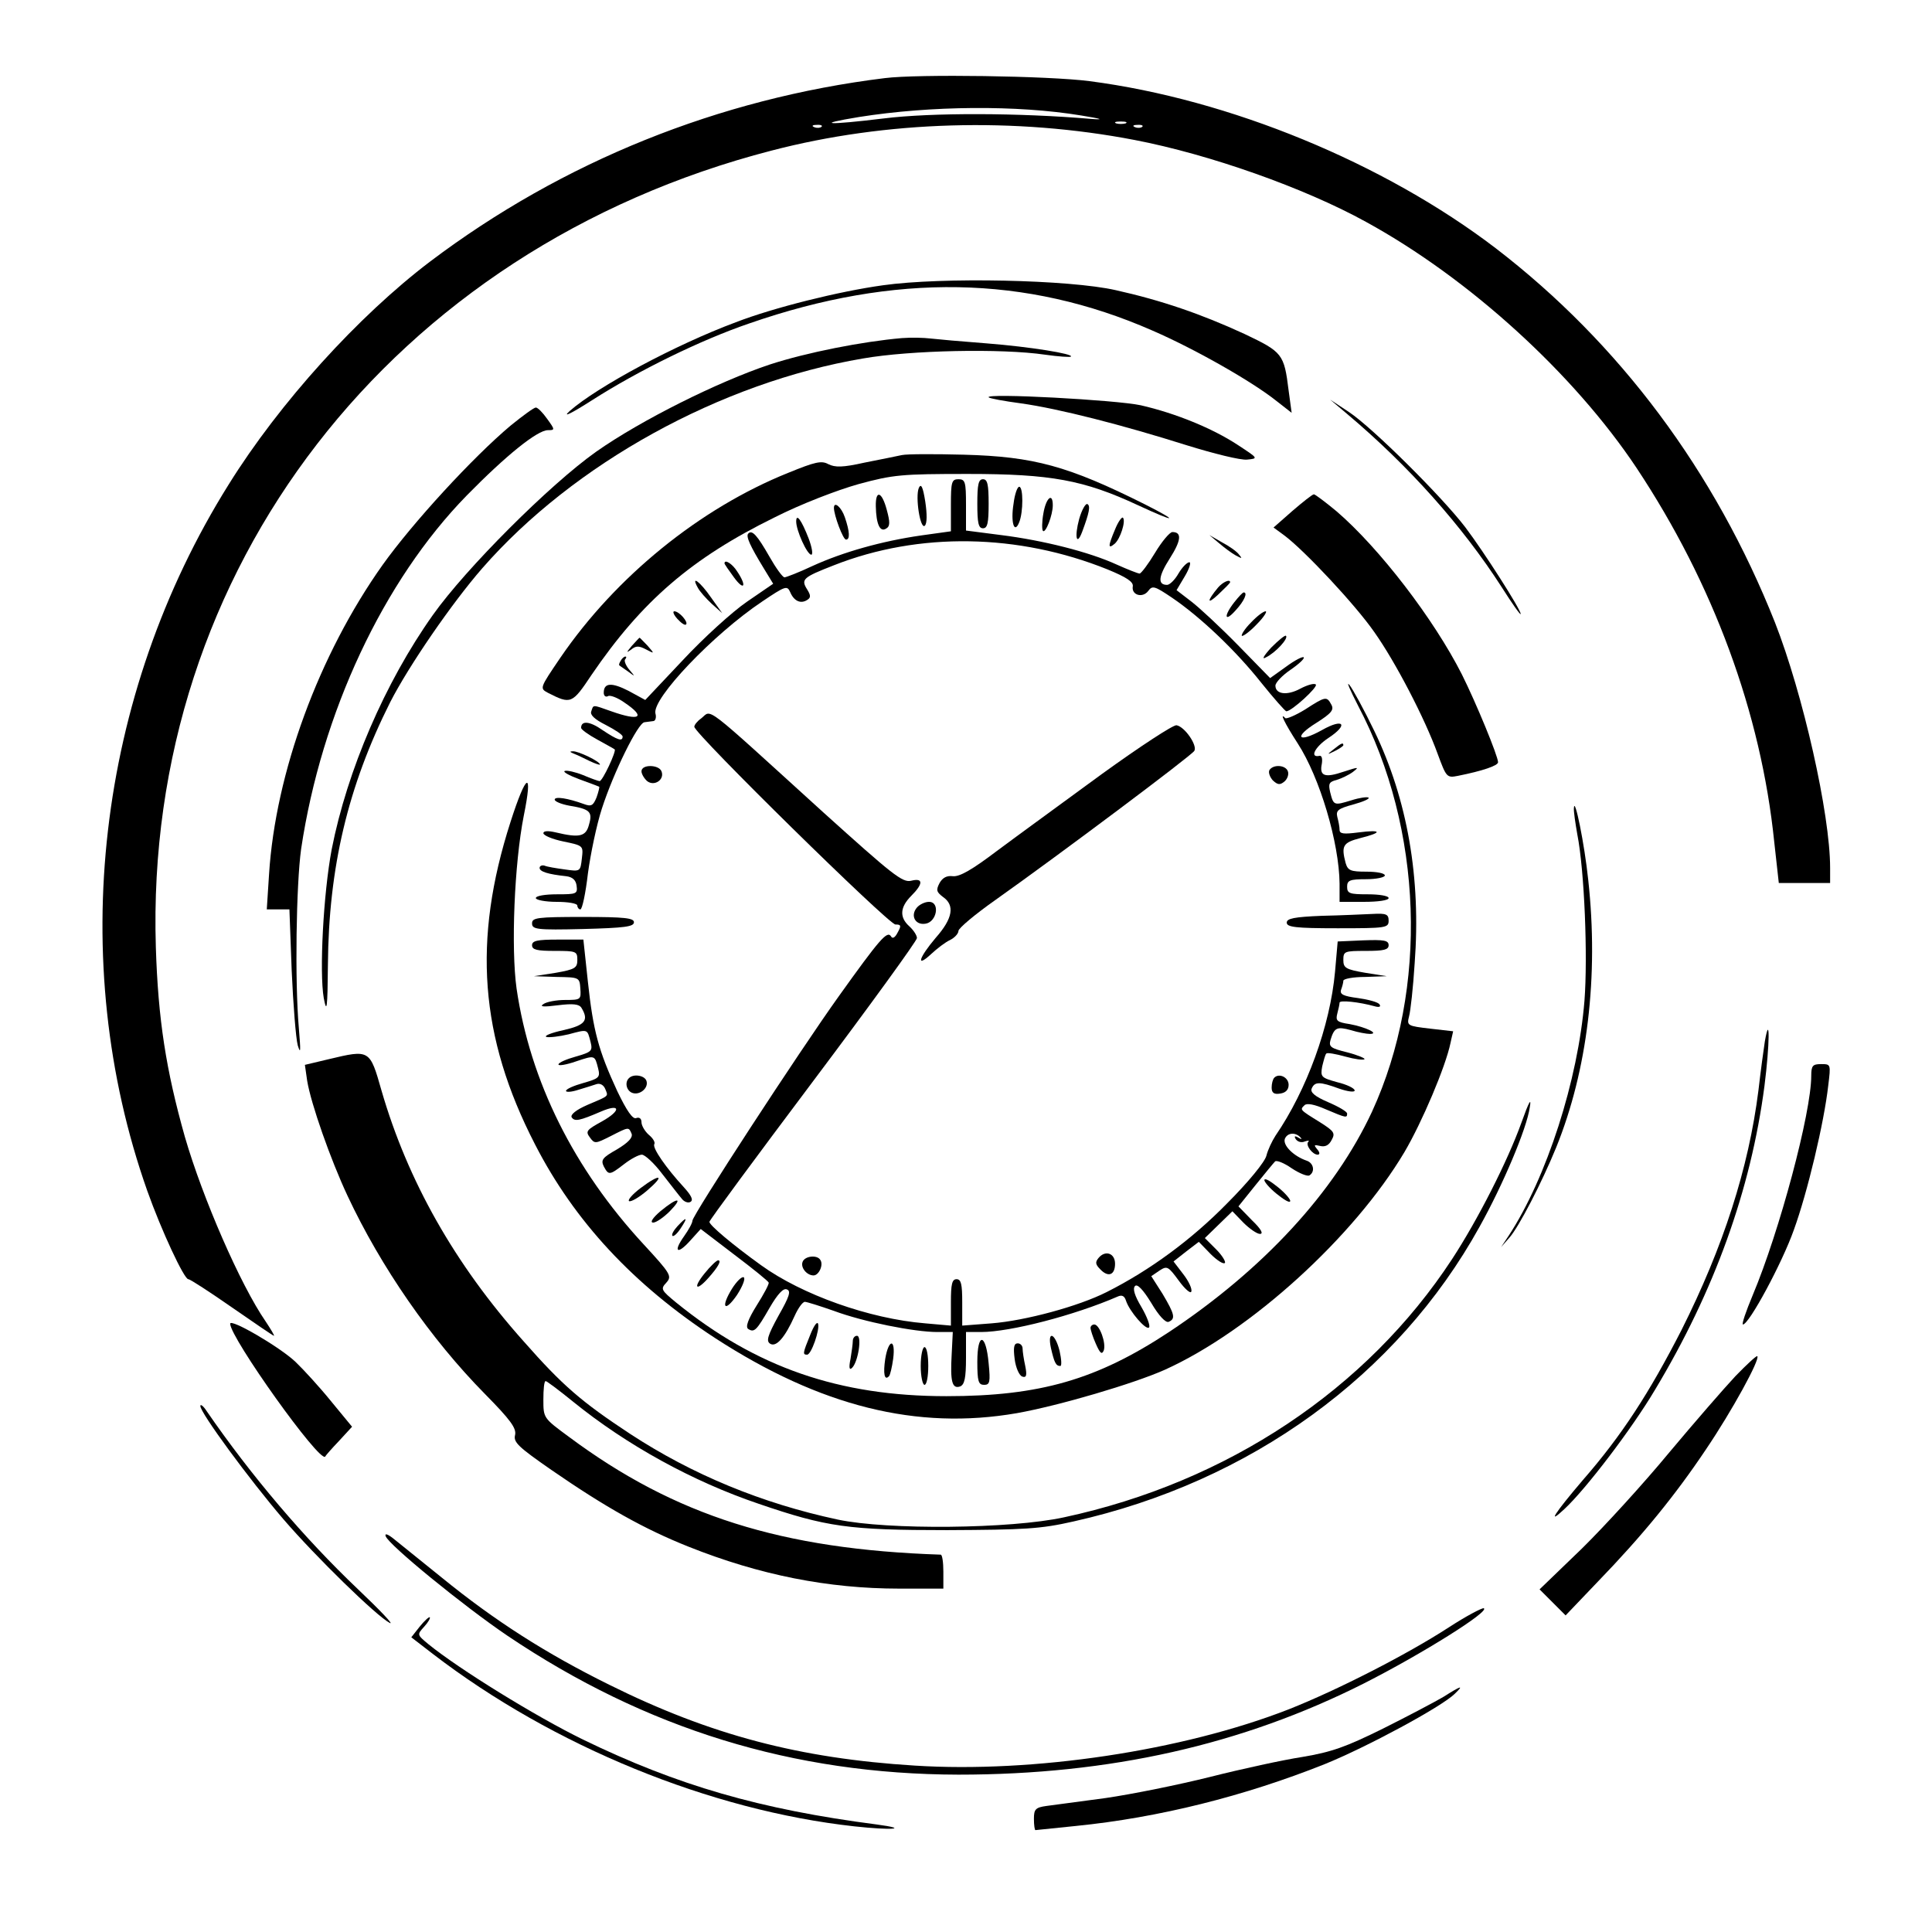 <?xml version="1.0" standalone="no"?>
<!DOCTYPE svg PUBLIC "-//W3C//DTD SVG 20010904//EN"
 "http://www.w3.org/TR/2001/REC-SVG-20010904/DTD/svg10.dtd">
<svg version="1.0" xmlns="http://www.w3.org/2000/svg"
 width="512pt" height="512pt" viewBox="0 0 512 512"
 preserveAspectRatio="xMidYMid meet">
<g transform="translate(0,512) scale(0.1,-0.1)"
fill="#000000" stroke="none">
<path d="M2345 4913 c-439 -54 -854 -221 -1205 -486 -190 -144 -399 -374 -534
-591 -350 -559 -431 -1262 -216 -1871 38 -107 98 -235 109 -235 5 0 57 -34
116 -75 59 -41 109 -75 111 -75 2 0 -8 17 -22 38 -67 97 -167 327 -214 489
-50 177 -71 311 -77 503 -31 1000 626 1851 1632 2111 303 79 645 89 962 28
198 -38 450 -127 613 -217 274 -150 551 -403 717 -652 203 -306 330 -649 365
-992 l12 -108 68 0 68 0 0 40 c0 143 -72 461 -146 650 -159 401 -412 740 -740
992 -296 226 -706 395 -1077 443 -107 14 -455 19 -542 8z m520 -99 c56 -9 63
-12 25 -9 -187 16 -421 17 -549 1 -148 -18 -186 -16 -64 4 190 30 418 32 588
4z m118 -21 c-7 -2 -19 -2 -25 0 -7 3 -2 5 12 5 14 0 19 -2 13 -5z m-806 -9
c-3 -3 -12 -4 -19 -1 -8 3 -5 6 6 6 11 1 17 -2 13 -5z m850 0 c-3 -3 -12 -4
-19 -1 -8 3 -5 6 6 6 11 1 17 -2 13 -5z"/>
<path d="M2340 4364 c-116 -16 -289 -59 -390 -98 -161 -60 -367 -171 -440
-235 -21 -19 2 -8 60 29 122 78 287 159 416 203 386 134 733 128 1068 -19 113
-49 264 -135 328 -186 l41 -32 -8 59 c-12 97 -16 102 -117 150 -115 53 -220
89 -341 116 -123 28 -461 35 -617 13z"/>
<path d="M2390 4224 c-104 -9 -252 -38 -350 -70 -138 -46 -342 -148 -460 -231
-123 -87 -346 -310 -433 -433 -127 -179 -227 -412 -268 -621 -22 -117 -33
-325 -21 -394 8 -42 10 -28 11 88 2 258 53 473 165 696 49 96 163 262 244 355
242 277 631 492 1009 556 126 22 367 27 483 10 35 -5 66 -7 68 -5 8 7 -108 26
-223 35 -66 5 -133 11 -150 13 -16 2 -50 3 -75 1z"/>
<path d="M2620 4067 c3 -3 41 -10 86 -16 100 -14 268 -57 439 -111 71 -22 143
-40 160 -38 30 3 30 3 -25 39 -67 44 -165 84 -257 105 -64 14 -414 33 -403 21z"/>
<path d="M3570 4023 c164 -138 306 -298 409 -458 28 -44 51 -77 51 -72 0 12
-97 164 -147 230 -62 81 -245 263 -308 305 l-50 33 45 -38z"/>
<path d="M1353 3992 c-100 -84 -259 -257 -339 -369 -169 -238 -284 -551 -301
-820 l-6 -93 30 0 30 0 6 -162 c4 -90 11 -179 16 -198 8 -26 8 -15 3 45 -11
125 -7 381 6 475 54 361 218 711 439 937 104 106 187 173 215 173 19 0 19 1
-2 30 -12 17 -25 30 -30 30 -5 0 -35 -22 -67 -48z"/>
<path d="M2390 3914 c-14 -3 -58 -12 -99 -20 -58 -13 -78 -13 -96 -4 -18 10
-35 6 -106 -23 -234 -94 -457 -275 -604 -490 -55 -81 -55 -81 -33 -93 61 -31
64 -30 116 48 133 195 265 309 485 417 69 35 165 72 222 88 92 25 114 27 290
27 220 0 307 -16 451 -83 101 -47 112 -45 17 3 -202 101 -293 126 -478 131
-77 2 -151 2 -165 -1z"/>
<path d="M2520 3781 l0 -69 -79 -11 c-104 -15 -207 -44 -288 -81 -36 -17 -70
-30 -74 -30 -5 0 -23 25 -40 55 -32 56 -46 72 -56 61 -7 -7 5 -33 41 -92 l25
-41 -70 -48 c-38 -26 -115 -96 -169 -154 l-100 -106 -44 24 c-45 23 -66 22
-66 -5 0 -8 5 -12 11 -9 5 4 26 -4 44 -17 58 -39 41 -50 -35 -23 -51 18 -47
18 -53 0 -4 -9 8 -21 38 -36 25 -13 45 -26 45 -31 0 -14 -14 -9 -53 17 -34 24
-57 26 -57 6 0 -4 19 -18 43 -31 23 -13 44 -24 46 -26 5 -4 -32 -84 -40 -84
-3 0 -23 7 -44 16 -20 8 -42 13 -48 11 -7 -2 11 -12 38 -22 28 -10 51 -19 53
-20 1 -1 -2 -14 -7 -28 -9 -22 -14 -25 -33 -18 -44 16 -78 21 -78 12 0 -5 17
-12 38 -16 55 -9 63 -16 53 -50 -8 -32 -25 -36 -88 -21 -21 5 -33 4 -33 -2 0
-6 24 -16 53 -22 53 -11 53 -11 49 -45 -4 -35 -4 -35 -46 -29 -22 3 -47 7 -53
10 -7 2 -13 -1 -13 -6 0 -10 23 -17 70 -22 17 -2 26 -10 28 -25 3 -22 0 -23
-52 -23 -31 0 -56 -4 -56 -10 0 -5 25 -10 55 -10 30 0 55 -4 55 -10 0 -5 4
-10 8 -10 5 0 14 43 20 95 7 52 23 129 37 172 31 96 96 228 113 229 6 1 17 2
23 3 6 0 9 10 6 20 -10 39 153 210 283 297 61 41 66 43 74 25 10 -24 28 -32
45 -21 10 6 10 12 0 28 -17 27 -11 32 71 64 226 89 489 84 725 -11 51 -21 69
-33 67 -45 -4 -23 26 -32 41 -12 11 15 17 13 63 -18 75 -51 169 -140 237 -226
33 -41 63 -75 66 -75 14 0 85 65 78 71 -4 4 -22 -1 -41 -11 -35 -19 -66 -15
-66 8 0 8 18 27 40 42 22 15 38 30 35 33 -3 3 -24 -8 -47 -25 l-42 -30 -85 87
c-47 48 -103 100 -124 116 l-39 30 22 37 c12 20 17 37 12 37 -6 0 -19 -13 -29
-30 -9 -16 -23 -30 -30 -30 -26 0 -23 23 7 70 30 47 33 70 7 70 -7 0 -28 -25
-46 -55 -18 -30 -37 -55 -41 -55 -4 0 -32 11 -61 24 -72 33 -194 64 -306 78
l-93 12 0 68 c0 61 -2 68 -20 68 -18 0 -20 -7 -20 -69z"/>
<path d="M2590 3785 c0 -51 3 -65 15 -65 12 0 15 14 15 65 0 51 -3 65 -15 65
-12 0 -15 -14 -15 -65z"/>
<path d="M2435 3827 c-10 -24 4 -112 16 -100 6 6 6 31 1 64 -6 38 -11 49 -17
36z"/>
<path d="M2686 3785 c-8 -49 2 -82 15 -49 11 27 11 94 0 94 -5 0 -12 -20 -15
-45z"/>
<path d="M2321 3778 c1 -47 11 -69 27 -59 11 6 11 17 2 50 -13 49 -30 54 -29
9z"/>
<path d="M3425 3766 l-50 -44 30 -22 c54 -41 187 -183 237 -255 56 -79 134
-229 168 -323 23 -62 24 -64 54 -58 65 13 106 27 106 36 0 16 -58 157 -96 233
-74 146 -218 334 -332 432 -30 25 -57 45 -60 45 -4 0 -29 -20 -57 -44z"/>
<path d="M2765 3759 c-4 -22 -4 -43 -1 -46 7 -7 26 42 26 68 0 35 -18 20 -25
-22z"/>
<path d="M2860 3745 c-13 -48 -7 -74 8 -34 19 51 22 68 14 73 -5 3 -15 -15
-22 -39z"/>
<path d="M2210 3774 c0 -19 24 -84 32 -84 11 0 10 21 -3 59 -9 27 -29 44 -29
25z"/>
<path d="M2110 3738 c0 -24 29 -88 40 -88 5 0 2 19 -7 43 -19 49 -33 68 -33
45z"/>
<path d="M2955 3717 c-19 -45 -19 -53 -1 -38 15 13 30 60 22 69 -3 3 -13 -11
-21 -31z"/>
<path d="M3230 3681 c14 -12 34 -27 45 -33 17 -9 18 -9 8 3 -6 8 -26 22 -45
32 l-33 19 25 -21z"/>
<path d="M1920 3627 c0 -2 11 -18 25 -37 27 -37 35 -24 9 15 -13 21 -34 34
-34 22z"/>
<path d="M1849 3563 c5 -10 22 -29 37 -43 l28 -25 -30 42 c-29 42 -54 60 -35
26z"/>
<path d="M3228 3563 c-30 -36 -30 -47 0 -19 18 17 32 31 32 33 0 9 -19 1 -32
-14z"/>
<path d="M3271 3524 c-29 -37 -26 -55 4 -21 23 25 32 47 21 47 -3 0 -14 -12
-25 -26z"/>
<path d="M1795 3480 c10 -11 20 -18 23 -15 7 6 -18 35 -31 35 -5 0 -2 -9 8
-20z"/>
<path d="M3315 3470 c-16 -16 -26 -32 -24 -35 3 -2 21 11 39 30 19 19 29 35
24 35 -6 0 -23 -13 -39 -30z"/>
<path d="M3369 3404 c-21 -23 -26 -33 -14 -26 25 12 60 50 53 57 -2 3 -20 -12
-39 -31z"/>
<path d="M1674 3408 c-14 -17 -15 -19 -2 -10 13 11 21 11 40 1 23 -12 23 -12
4 10 -11 11 -20 21 -21 21 -1 0 -10 -10 -21 -22z"/>
<path d="M1645 3369 c-4 -6 -5 -11 -4 -12 2 -2 13 -9 24 -17 19 -14 19 -14 2
6 -9 11 -14 24 -10 27 3 4 4 7 0 7 -3 0 -9 -5 -12 -11z"/>
<path d="M3599 3250 c172 -326 187 -750 37 -1076 -99 -213 -288 -418 -538
-584 -191 -126 -342 -170 -590 -170 -284 0 -504 76 -716 248 -40 33 -42 36
-26 53 15 17 12 23 -60 101 -185 200 -301 432 -337 678 -15 107 -6 331 19 458
25 123 7 115 -35 -16 -101 -314 -82 -570 65 -855 104 -203 261 -372 477 -513
279 -181 535 -245 800 -199 112 20 309 78 392 115 228 103 502 353 635 577 46
78 109 226 122 289 l7 31 -61 7 c-60 7 -62 8 -56 32 4 14 11 77 15 141 17 226
-19 434 -107 616 -27 56 -57 111 -66 122 -9 11 2 -14 23 -55z"/>
<path d="M3459 3240 c-26 -16 -50 -26 -53 -23 -16 17 -2 -13 33 -67 59 -91
110 -264 111 -372 l0 -48 65 0 c37 0 65 4 65 10 0 6 -25 10 -55 10 -48 0 -55
2 -55 20 0 17 7 20 50 20 28 0 50 5 50 10 0 6 -22 10 -49 10 -42 0 -49 3 -55
23 -12 46 -7 54 39 66 60 15 57 23 -5 15 -39 -5 -50 -4 -50 7 0 8 -3 23 -6 34
-4 17 2 22 42 33 26 7 44 15 41 18 -3 3 -24 0 -46 -7 -46 -14 -47 -14 -56 22
-5 22 -3 27 17 32 13 4 32 13 43 21 18 14 16 14 -24 1 -50 -17 -65 -12 -58 21
2 13 0 22 -6 21 -27 -6 -13 23 23 47 55 36 41 54 -17 21 -63 -35 -76 -19 -15
19 41 26 48 35 40 49 -12 22 -15 22 -69 -13z"/>
<path d="M1858 3216 c-10 -7 -18 -17 -18 -22 0 -18 515 -524 533 -524 15 0 16
-3 6 -21 -7 -14 -14 -18 -18 -10 -10 15 -30 -8 -138 -159 -106 -148 -388 -581
-388 -595 0 -6 -10 -24 -22 -41 -30 -42 -18 -50 16 -12 l28 31 89 -68 c49 -37
90 -70 91 -74 2 -3 -13 -31 -32 -61 -23 -37 -30 -57 -22 -62 16 -10 22 -4 57
57 21 36 36 52 45 48 12 -4 7 -19 -22 -70 -29 -53 -33 -67 -22 -74 16 -10 39
16 65 74 9 20 21 37 27 37 5 0 40 -11 77 -24 78 -29 213 -56 274 -56 l41 0 -3
-60 c-4 -71 1 -92 23 -84 11 5 15 22 15 75 l0 69 40 0 c77 0 247 44 362 94 11
5 18 2 22 -11 9 -28 53 -79 61 -71 4 4 -5 28 -20 54 -18 30 -24 49 -17 56 6 6
21 -9 43 -45 20 -34 38 -53 46 -50 19 8 16 20 -16 74 l-30 47 22 15 c20 13 23
11 51 -27 16 -22 31 -35 33 -29 3 7 -7 28 -21 46 l-26 34 33 26 34 26 31 -32
c17 -17 34 -28 38 -24 3 3 -7 20 -23 36 l-30 30 36 35 37 36 29 -30 c16 -16
36 -30 44 -30 10 0 3 13 -21 36 l-36 37 45 56 c25 31 48 59 52 63 4 4 24 -4
44 -18 21 -14 42 -22 47 -19 16 10 11 33 -7 39 -35 12 -64 41 -58 58 7 17 29
18 42 3 4 -4 2 -5 -6 0 -10 6 -12 4 -7 -4 5 -7 15 -10 24 -6 9 3 13 3 9 -1 -8
-8 11 -34 25 -34 6 0 6 6 -1 14 -10 12 -9 13 8 9 13 -3 23 2 30 16 10 18 7 23
-31 47 -55 34 -53 33 -41 45 6 6 25 3 57 -11 54 -23 56 -23 56 -11 0 5 -22 18
-50 30 -35 15 -48 26 -44 36 8 19 21 19 73 0 23 -8 41 -10 41 -5 0 6 -21 16
-46 22 -43 12 -45 14 -40 42 4 16 8 32 11 34 2 3 25 -1 50 -8 25 -7 48 -10 51
-7 3 2 -18 11 -45 18 -45 11 -50 15 -45 33 10 33 17 36 54 26 19 -6 42 -10 50
-10 27 0 -10 18 -53 26 -34 5 -38 9 -33 28 3 11 6 25 6 29 0 7 51 2 94 -10 11
-3 16 -1 12 5 -3 6 -29 13 -57 17 -39 5 -49 10 -45 22 3 8 6 19 6 24 0 5 26
10 58 10 l57 2 -57 9 c-52 9 -58 13 -58 34 0 23 3 24 60 24 47 0 60 3 60 15 0
13 -12 15 -67 13 l-68 -3 -7 -80 c-13 -144 -75 -314 -158 -435 -9 -14 -20 -37
-24 -53 -4 -16 -47 -69 -104 -126 -94 -96 -204 -177 -319 -235 -75 -38 -216
-76 -305 -83 l-78 -6 0 62 c0 48 -3 61 -15 61 -12 0 -15 -13 -15 -61 l0 -62
-68 6 c-148 12 -327 76 -435 154 -75 54 -137 106 -137 115 0 4 124 172 275
373 151 201 275 372 275 379 0 7 -9 21 -20 31 -27 24 -25 51 5 81 32 32 32 48
0 40 -23 -6 -50 16 -233 181 -327 297 -294 272 -324 249z"/>
<path d="M2919 3068 c-101 -74 -226 -165 -277 -203 -66 -50 -99 -69 -117 -67
-16 2 -27 -4 -35 -18 -10 -19 -8 -24 9 -37 32 -22 26 -57 -19 -108 -45 -53
-54 -82 -12 -43 15 14 37 31 50 37 12 6 22 17 22 24 0 7 44 44 98 82 168 119
519 382 527 395 9 14 -25 64 -47 68 -8 2 -98 -57 -199 -130z"/>
<path d="M3534 3134 c-18 -14 -18 -15 4 -4 12 6 22 13 22 15 0 8 -5 6 -26 -11z"/>
<path d="M1520 3123 c8 -3 27 -12 43 -20 15 -7 27 -11 27 -9 0 8 -58 36 -72
35 -9 0 -8 -2 2 -6z"/>
<path d="M1700 3076 c0 -7 7 -19 15 -26 19 -15 47 4 38 26 -7 18 -53 19 -53 0z"/>
<path d="M3364 3079 c-3 -6 1 -18 9 -27 13 -12 19 -13 31 -3 8 7 12 19 9 27
-6 17 -39 19 -49 3z"/>
<path d="M4171 2979 c-1 -9 4 -41 9 -70 19 -96 28 -324 19 -441 -17 -210 -100
-469 -201 -623 l-20 -30 22 25 c25 28 86 146 124 239 83 205 113 453 85 709
-10 96 -36 223 -38 191z"/>
<path d="M2430 2715 c-18 -21 -5 -47 22 -43 31 4 40 58 10 58 -11 0 -25 -7
-32 -15z"/>
<path d="M3503 2693 c-73 -3 -93 -7 -93 -18 0 -12 23 -15 135 -15 128 0 135 1
135 20 0 17 -6 20 -42 18 -24 -1 -85 -4 -135 -5z"/>
<path d="M1410 2673 c0 -16 12 -18 135 -15 110 3 135 6 135 18 0 11 -24 14
-135 14 -122 0 -135 -2 -135 -17z"/>
<path d="M1410 2615 c0 -12 13 -15 60 -15 57 0 60 -1 60 -24 0 -21 -6 -25 -57
-34 l-58 -9 60 -2 c60 -1 61 -1 63 -31 2 -29 1 -30 -40 -30 -24 0 -50 -5 -58
-11 -11 -7 0 -8 39 -3 40 5 56 3 62 -7 20 -33 10 -46 -48 -59 -32 -7 -52 -15
-45 -18 7 -2 34 1 59 7 52 14 49 14 58 -20 6 -24 3 -27 -39 -39 -25 -7 -46
-16 -46 -21 0 -4 20 -1 46 8 51 17 50 17 59 -18 6 -24 3 -27 -39 -39 -25 -7
-46 -16 -46 -21 0 -4 15 -3 33 3 17 5 39 12 48 15 10 3 19 -3 23 -13 8 -20 12
-17 -47 -42 -30 -13 -46 -26 -42 -33 8 -12 21 -9 77 15 53 23 55 3 3 -26 -40
-22 -44 -26 -32 -42 13 -18 15 -17 55 3 49 25 48 25 56 6 3 -10 -9 -23 -39
-41 -39 -22 -43 -28 -35 -45 13 -24 15 -24 54 6 18 14 39 25 47 25 8 0 33 -23
54 -51 22 -28 45 -58 52 -66 6 -8 17 -12 23 -8 8 5 2 17 -18 39 -46 50 -84
104 -78 114 3 5 -4 16 -15 25 -10 9 -19 24 -19 33 0 10 -6 14 -14 11 -9 -4
-25 19 -50 71 -50 108 -64 160 -78 290 l-12 112 -68 0 c-54 0 -68 -3 -68 -15z"/>
<path d="M4677 2360 c-3 -19 -11 -78 -17 -130 -26 -206 -93 -414 -204 -635
-85 -166 -158 -279 -261 -397 -75 -88 -97 -122 -49 -77 57 53 179 213 240 316
157 261 254 530 290 805 14 110 15 198 1 118z"/>
<path d="M871 2313 l-63 -15 6 -42 c10 -61 62 -209 107 -305 88 -188 220 -379
364 -525 68 -69 84 -91 80 -109 -5 -19 9 -32 97 -93 142 -98 245 -156 363
-203 188 -75 370 -111 558 -111 l117 0 0 45 c0 25 -3 45 -7 45 -422 14 -704
103 -985 312 -68 50 -68 50 -68 99 0 27 2 49 6 49 3 0 35 -24 72 -54 143 -116
318 -212 492 -271 181 -62 239 -70 500 -70 206 1 247 3 335 23 469 105 858
387 1076 781 62 111 125 260 133 316 5 28 -2 16 -22 -40 -37 -103 -116 -258
-184 -362 -226 -345 -595 -591 -1028 -684 -142 -31 -468 -34 -600 -6 -201 43
-385 119 -550 227 -129 85 -179 128 -282 245 -184 206 -308 427 -377 665 -31
109 -31 109 -140 83z"/>
<path d="M4800 2269 c0 -98 -84 -412 -155 -581 -18 -43 -30 -78 -26 -78 16 0
104 163 135 251 36 99 80 284 91 382 7 57 7 57 -19 57 -22 0 -26 -4 -26 -31z"/>
<path d="M1667 2263 c-12 -11 -7 -33 8 -39 20 -8 45 13 38 32 -5 14 -34 19
-46 7z"/>
<path d="M3377 2264 c-4 -4 -7 -16 -7 -26 0 -14 6 -19 23 -16 14 2 22 10 22
23 0 20 -25 32 -38 19z"/>
<path d="M1697 1971 c-21 -16 -34 -31 -30 -34 5 -3 27 10 48 28 49 42 35 46
-18 6z"/>
<path d="M3351 1991 c3 -8 20 -26 39 -40 19 -15 31 -20 29 -12 -3 8 -20 26
-39 40 -19 15 -31 20 -29 12z"/>
<path d="M1750 1910 c-21 -18 -28 -30 -19 -30 8 0 28 14 44 30 37 38 21 38
-25 0z"/>
<path d="M1795 1870 c-10 -11 -16 -22 -13 -25 3 -3 13 6 22 20 20 30 16 32 -9
5z"/>
<path d="M2911 1786 c-9 -11 -8 -17 5 -30 21 -22 39 -15 39 15 0 28 -26 37
-44 15z"/>
<path d="M2127 1776 c-6 -15 11 -36 29 -36 14 0 27 28 18 41 -8 14 -41 11 -47
-5z"/>
<path d="M1867 1745 c-31 -38 -23 -49 10 -12 26 29 36 47 26 47 -4 0 -21 -16
-36 -35z"/>
<path d="M1940 1705 c-31 -50 -20 -65 13 -17 15 23 23 44 18 47 -5 3 -19 -11
-31 -30z"/>
<path d="M610 1612 c0 -37 238 -371 252 -352 1 3 18 22 37 42 l34 37 -56 68
c-30 37 -73 84 -94 104 -41 39 -173 116 -173 101z"/>
<path d="M2147 1582 c-20 -49 -20 -52 -8 -52 11 0 34 66 29 82 -3 7 -12 -7
-21 -30z"/>
<path d="M2890 1601 c0 -5 6 -24 14 -42 11 -25 16 -30 21 -18 7 19 -11 69 -25
69 -5 0 -10 -4 -10 -9z"/>
<path d="M2260 1566 c0 -7 -3 -29 -6 -47 -5 -24 -3 -31 4 -24 16 15 27 85 13
85 -6 0 -11 -6 -11 -14z"/>
<path d="M2785 1548 c9 -39 13 -48 25 -48 4 0 3 18 -2 40 -12 48 -33 55 -23 8z"/>
<path d="M2590 1511 c0 -52 3 -61 18 -61 15 0 17 7 12 57 -7 80 -30 84 -30 4z"/>
<path d="M2346 1519 c-6 -40 -2 -59 10 -46 3 3 8 24 11 46 7 54 -12 54 -21 0z"/>
<path d="M2689 1518 c3 -23 12 -43 20 -46 11 -4 13 3 8 28 -4 18 -7 39 -7 46
0 8 -6 14 -13 14 -10 0 -12 -11 -8 -42z"/>
<path d="M2440 1500 c0 -27 5 -50 10 -50 6 0 10 23 10 50 0 28 -4 50 -10 50
-5 0 -10 -22 -10 -50z"/>
<path d="M4599 1473 c-30 -32 -109 -123 -176 -203 -66 -80 -170 -194 -231
-254 l-112 -108 35 -35 34 -34 85 89 c119 123 206 230 287 351 69 102 144 239
136 247 -2 2 -28 -22 -58 -53z"/>
<path d="M531 1394 c-1 -17 130 -195 220 -300 86 -100 247 -257 282 -275 12
-6 -26 34 -85 90 -142 135 -283 301 -400 471 -9 14 -17 20 -17 14z"/>
<path d="M1022 1049 c8 -23 205 -184 323 -264 367 -247 757 -367 1195 -368
401 0 752 79 1075 242 152 77 336 192 317 199 -5 1 -47 -21 -93 -51 -111 -72
-295 -166 -424 -217 -282 -110 -677 -169 -991 -149 -305 19 -541 81 -809 214
-168 83 -304 170 -444 284 -52 42 -108 87 -124 100 -18 15 -28 19 -25 10z"/>
<path d="M1112 809 l-22 -28 57 -44 c319 -245 736 -415 1117 -457 100 -11 149
-7 59 5 -308 40 -527 103 -778 225 -125 61 -329 187 -410 253 -30 25 -30 25
-11 46 11 12 17 23 15 25 -2 2 -14 -9 -27 -25z"/>
<path d="M3825 623 c-22 -13 -94 -51 -160 -84 -99 -49 -136 -62 -213 -75 -52
-8 -162 -32 -245 -53 -84 -21 -208 -46 -277 -56 -69 -9 -140 -19 -157 -21 -29
-4 -33 -9 -33 -34 0 -17 2 -30 4 -30 2 0 50 5 107 11 220 22 447 79 660 164
111 45 308 151 344 186 25 24 19 23 -30 -8z"/>
</g>
</svg>